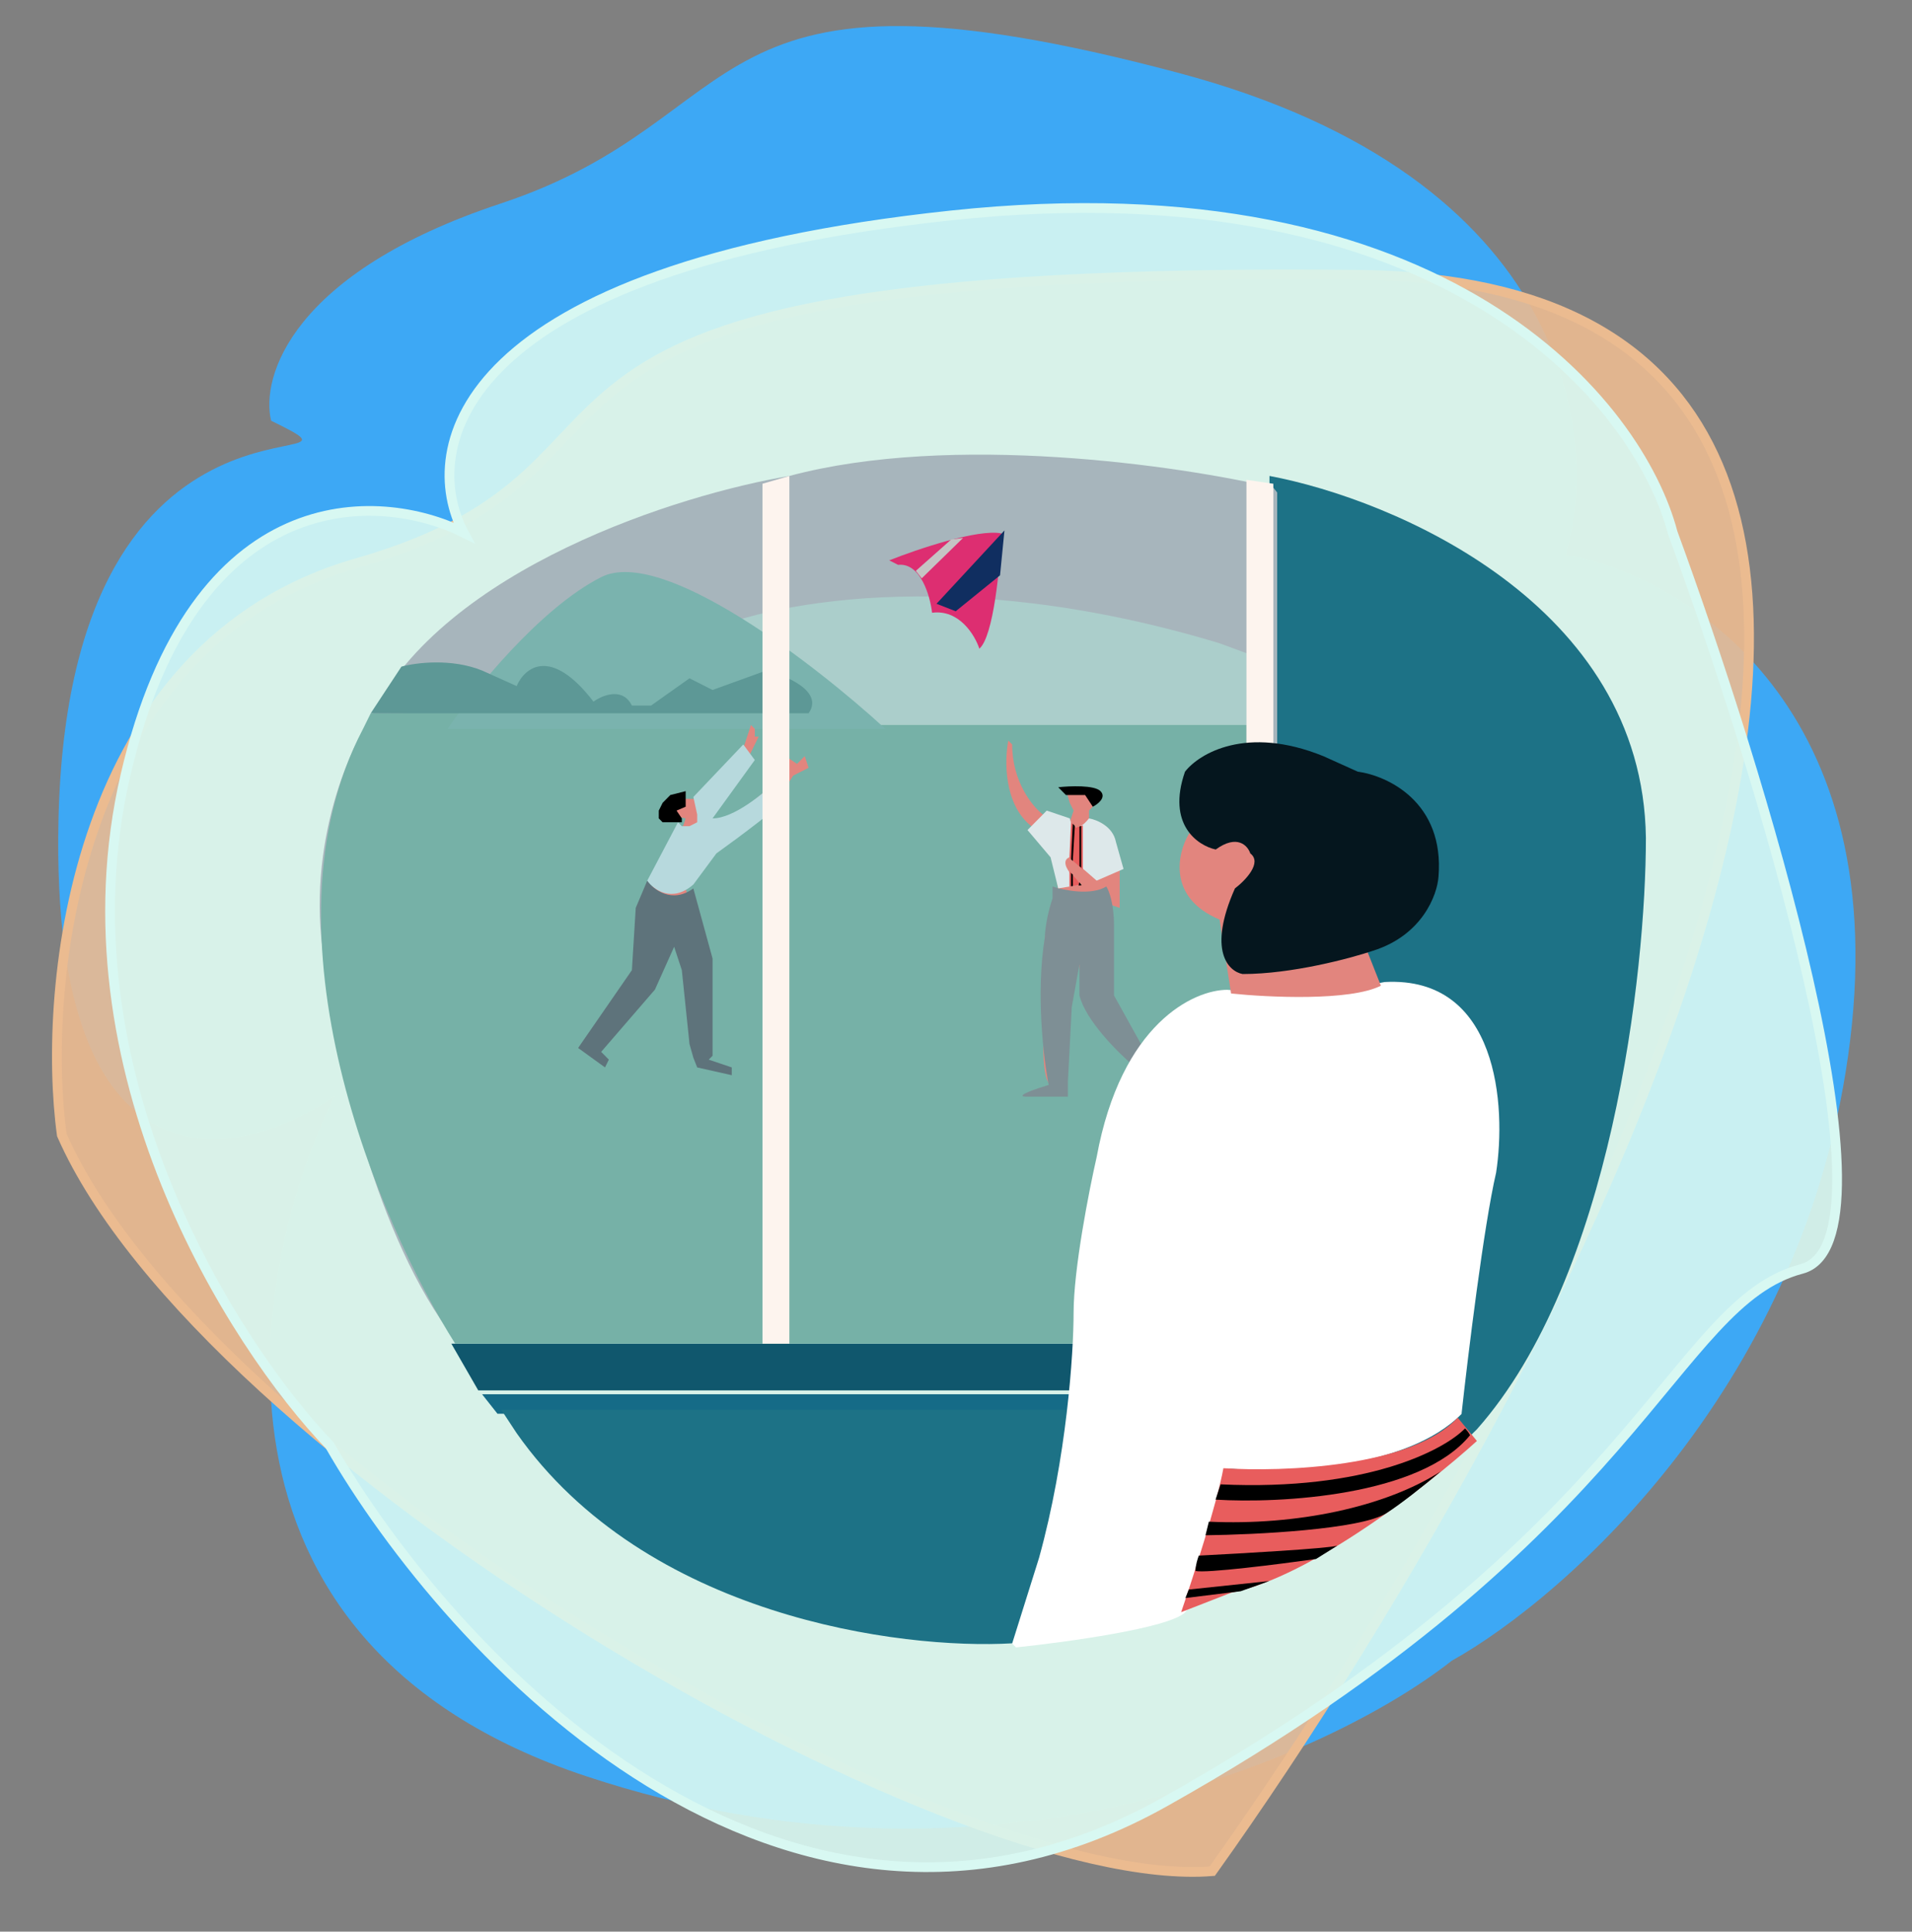 <svg width="196" height="198" viewBox="0 0 196 198" fill="none" xmlns="http://www.w3.org/2000/svg">
<rect x="0" y="0" width="196" height="198" fill="#808080" stroke="none"/>
<mask id="mask0_695_7045" style="mask-type:alpha" maskUnits="userSpaceOnUse" x="0" y="0" width="196" height="198">
<ellipse cx="98" cy="98.77" rx="97.5" ry="98.77" fill="#FAE5E5"/>
</mask>
<g mask="url(#mask0_695_7045)">
<path d="M51.31 20.868C29.888 27.962 26.706 38.662 27.793 43.126C41.354 49.733 7.023 35.474 5.993 84.164C5.169 123.115 24.532 119.174 34.316 112.334C25.619 129.839 18.593 168.292 60.065 182.064C101.536 195.837 136.508 179.92 148.81 170.24C160.654 163.632 185.407 141.652 189.664 106.596C193.921 71.539 171.984 58.834 160.483 56.863C164.03 44.865 161.066 18.19 120.83 7.478C70.535 -5.912 78.088 11.999 51.31 20.868Z" fill="#3DA8F5"/>
<path d="M36.547 57.732C7.434 66.079 4.276 101.321 6.336 116.333C20.755 149.164 96.97 194.005 124.263 191.802C162.199 138.649 218.33 29.006 139.368 28.171C40.667 27.127 72.938 47.299 36.547 57.732Z" fill="#EBBB90" fill-opacity="0.9" stroke="#EBBB90"/>
<path d="M97.485 22.084C46.538 27.509 42.956 46.023 47.533 54.602C38.893 50.312 19.863 49.281 12.859 79.468C5.855 109.656 23.902 137.837 33.801 148.155C46.046 169.486 80.319 206.652 119.457 184.672C168.378 157.197 171.468 133.548 184.686 130.07C195.26 127.288 180.28 78.599 171.468 54.602C168.035 41.502 148.432 16.659 97.485 22.084Z" fill="#D8F8F2" fill-opacity="0.9" stroke="#D8F8F2"/>
<path d="M119.899 137.734H46.27L49.026 142.521H119.899V137.734Z" fill="#10576D"/>
<path d="M132.892 142.92H49.42L50.995 144.914H132.892V142.92Z" fill="#156B87"/>
<path d="M130.136 144.515H51.388L52.963 146.908C66.193 165.735 92.337 169.112 103.755 168.447C126.12 166.852 144.835 153.157 151.398 146.509C165.257 130.874 168.722 99.576 168.722 85.882C168.407 61.95 142.867 51.181 130.136 48.787V144.515Z" fill="#1D7286"/>
<path d="M80.919 48.788C97.614 44.32 120.949 47.724 130.53 49.984L130.924 50.483V137.336H46.664C38.474 126.806 34.589 108.485 33.671 100.64C30.836 88.515 35.377 77.506 38.002 73.517C45.562 58.201 69.763 50.649 80.919 48.788Z" fill="#A7B5BC"/>
<path d="M127.774 74.316C125.569 72.401 67.007 72.72 38.002 73.119L37.214 74.715C26.19 95.775 38.92 125.503 46.664 137.735H127.774V74.316Z" fill="#76B1A7"/>
<path d="M129.349 74.315V67.534L125.017 65.939C97.613 57.642 77.9 61.95 71.469 65.141L62.807 74.315H129.349Z" fill="#ABCECB"/>
<path d="M90.762 74.714H45.876C48.501 70.859 55.326 62.35 61.626 59.159C67.926 55.968 83.675 68.2 90.762 74.714Z" fill="#7AB3AE"/>
<path d="M41.151 68.332L38.001 73.118H82.887C84.462 70.885 80.656 69.263 78.556 68.731L73.044 70.725L70.682 69.529L66.744 72.321H64.775C63.831 70.406 61.757 71.257 60.838 71.922C56.428 66.178 53.751 68.465 52.963 70.326L49.42 68.731C46.27 67.455 42.595 67.933 41.151 68.332Z" fill="#5D9896"/>
<path d="M102.665 54.679C100.242 54.188 93.983 56.315 91.156 57.44L92.064 57.9C94.366 57.655 95.346 61.071 95.547 62.809C98.334 62.441 99.939 65.111 100.393 66.491C101.847 65.264 102.514 58.105 102.665 54.679Z" fill="#DD2E71"/>
<path d="M102.968 54.372L96.002 61.889L97.971 62.656L102.514 58.974L102.968 54.372Z" fill="#102E60"/>
<path d="M94.488 59.281L98.728 55.139L97.517 55.293L93.882 58.514L94.488 59.281Z" fill="#C4C4C4"/>
<path d="M60.051 107.421L61.626 108.618L61.232 107.022L62.807 105.427L65.957 101.438L68.713 96.253L69.501 96.652L70.682 99.843L71.076 107.022L71.863 109.017L73.438 109.415L72.257 108.618L72.651 107.82V107.022L72.257 98.646L70.288 91.068L72.651 87.079L74.619 86.281L81.707 78.703L74.226 84.686H72.257V83.888L76.588 77.905L76.982 75.911L76.194 77.107L71.469 81.894H69.501L68.32 83.489L70.288 83.888L69.894 85.085L66.745 91.068L64.776 100.242L60.051 107.421Z" fill="#E2857E"/>
<path d="M71.076 91.068C68.871 92.663 67.007 91.201 66.351 90.27L65.17 93.062L64.776 99.444L59.264 107.421L62.02 109.416L62.413 108.618L61.626 107.82L67.138 101.438L69.107 97.051L69.894 99.444L70.682 107.022L71.076 108.418L71.469 109.416L75.013 110.213V109.416L72.651 108.618L73.044 108.219V98.247L71.076 91.068Z" fill="#5E737B"/>
<path d="M76.982 74.315L75.8 77.905L73.832 79.501L69.107 85.882L70.682 86.68L73.044 86.281L80.525 80.697L81.313 79.501L82.888 78.703L82.494 77.506L81.706 78.304L80.525 77.506V78.304L80.132 79.501L78.95 80.697L75.013 83.888L72.65 84.686V83.489L75.8 79.501L77.769 75.512H77.375V74.714L76.982 74.315Z" fill="#E2857E"/>
<path d="M71.076 90.669C68.871 92.583 67.007 91.201 66.351 90.27L69.501 84.287L69.894 84.686H70.682L71.469 84.287V83.489L71.076 81.694L76.194 76.31L77.375 77.905L73.044 83.888C75.249 83.888 78.425 81.229 79.738 79.899L80.919 81.495C80.289 82.452 75.669 85.882 73.438 87.478L71.076 90.669Z" fill="#B7D9DD"/>
<path d="M67.926 84.287H69.894V83.888L69.353 83.09L70.288 82.691V81.096L68.713 81.495L67.926 82.293L67.532 83.09V83.888L67.926 84.287Z" fill="black"/>
<path d="M105.725 84.686C102.89 82.452 102.968 77.905 103.362 75.911L103.756 76.309C103.756 80.139 105.856 82.691 106.906 83.489L109.662 84.287L110.056 83.09L109.662 82.293L109.268 80.946L112.024 81.096L112.418 82.293L111.631 83.09V84.287C113.521 84.606 114.518 87.611 114.781 89.073V93.062L112.418 92.264L113.599 102.635L117.93 108.618L115.568 111.011L116.749 109.016L116.355 108.618L115.568 108.219C113.678 106.623 111.729 103.299 110.991 101.837L110.449 97.449H109.662L109.268 101.837C108.323 102.794 108.612 108.883 108.874 111.808H105.725L107.693 111.41L107.3 110.612C106.67 108.697 107.037 103.964 107.3 101.837C106.355 97.05 107.693 92.929 108.481 91.466L108.087 87.478L105.725 84.686Z" fill="#E2857E"/>
<path d="M113.41 90.869C111.835 91.827 109.079 91.268 107.898 90.869V92.066C107.268 93.98 107.111 95.523 107.111 96.055C106.166 101.798 106.979 108.552 107.504 111.211C104.354 112.169 104.617 112.408 105.142 112.408H109.473V110.813L109.867 103.234L110.654 98.847V102.038C111.284 104.59 114.592 107.888 116.166 109.217C114.592 111.451 114.985 112.009 115.379 112.009L118.529 109.217L117.741 108.419L114.198 102.038V94.858C114.198 92.624 113.673 91.268 113.41 90.869Z" fill="#7E8F95"/>
<path d="M107.694 87.876L108.481 91.067L110.844 90.668C108.639 88.754 109.137 88.009 109.662 87.876L112.419 90.27L115.175 89.073L114.387 86.281C114.072 84.686 112.419 84.021 111.631 83.888C110.371 85.483 109.794 84.553 109.662 83.888L107.3 83.09L105.331 85.084L107.694 87.876Z" fill="#DDE8EA"/>
<path d="M109.799 84.261C109.913 84.435 110.177 84.783 110.314 84.783C110.451 84.783 110.829 84.667 111.001 84.609V89.13L109.627 87.913L109.799 84.261Z" fill="#E85D5D"/>
<path d="M109.627 89.304V90.869L110.829 90.695L109.627 89.304Z" fill="#E85D5D"/>
<path d="M109.971 84.435L109.799 88.087L109.971 88.261L110.184 84.668L109.971 84.435Z" fill="black"/>
<path d="M110.657 84.719V88.783L110.829 88.957V84.668L110.657 84.719Z" fill="black"/>
<path d="M109.799 89.478V90.846L109.981 90.823L109.971 89.652L109.799 89.478Z" fill="black"/>
<path d="M110.797 90.623L110.877 90.739L110.581 90.777L110.624 90.439L110.797 90.623Z" fill="black"/>
<path d="M112.812 81.096C112.182 80.458 109.662 80.564 108.481 80.697L109.269 81.495L111.237 81.495L112.025 82.692C112.55 82.426 113.442 81.734 112.812 81.096Z" fill="black"/>
<path d="M130.53 49.586L127.774 49.187V101.039H130.53V49.586Z" fill="#FDF4EE"/>
<path d="M80.919 137.735H78.163V49.585L80.919 48.788L80.919 137.735Z" fill="#FDF4EE"/>
<path d="M121.474 165.278C119.899 166.874 109.268 168.336 104.149 168.868L103.756 168.469L106.512 159.694C109.347 149.483 110.055 138.687 110.055 134.566C110.055 130.098 111.63 122.068 112.418 118.611C114.938 104.89 122.392 101.46 125.805 101.46C132.42 102.098 139.323 101.194 141.948 100.662C153.603 100.024 154.416 113.426 153.366 120.206C152.106 125.631 150.479 138.953 149.823 144.936C144.153 150.68 131.448 151.052 125.805 150.52C125.411 154.509 123.442 163.284 121.474 165.278Z" fill="white"/>
<path d="M141.555 101.039C138.405 102.635 130.005 102.236 126.199 101.837L125.018 94.258C119.663 92.025 120.687 87.478 121.868 85.484C128.168 79.102 133.155 83.356 134.861 86.281L139.192 95.056L141.555 101.039Z" fill="#E2857E"/>
<path d="M147.461 89.871C148.091 82.213 142.211 79.501 139.192 79.102L135.649 77.506C127.774 74.315 122.918 77.24 121.474 79.102C119.584 84.526 122.786 86.68 124.624 87.079C126.829 85.484 127.905 86.68 128.168 87.478C129.427 88.435 127.643 90.27 126.593 91.068C123.758 97.45 125.936 99.577 127.38 99.843C132.42 99.843 138.405 98.247 140.767 97.45C145.807 95.854 147.329 91.733 147.461 89.871Z" fill="#05161E"/>
<path d="M125.411 150.498C124.781 154.008 122.261 161.799 121.08 165.256L126.199 163.262C134.388 161.666 146.41 152.227 151.398 147.706L149.429 145.313C144.704 150.418 131.448 150.897 125.411 150.498Z" fill="#E85D5D"/>
<path d="M150.183 146.416C148.066 148.618 140.09 152.85 125.122 152.154L124.607 153.719C131.187 154.125 145.617 153.371 150.698 147.111C150.561 146.833 150.298 146.532 150.183 146.416Z" fill="black"/>
<path d="M147.69 150.827C141.993 154.485 132.913 156.394 123.92 155.98L123.577 157.371C128.669 157.313 139.507 156.78 142.116 155.11C143.6 154.161 145.746 152.454 147.69 150.827Z" fill="black"/>
<path d="M137.083 158.438C136.211 158.722 127.34 159.232 122.89 159.458C122.776 159.747 122.547 160.466 122.547 161.023C123.508 161.301 131.187 160.327 134.906 159.805C135.587 159.374 136.718 158.661 137.083 158.438Z" fill="black"/>
<path d="M121.86 162.935L130.1 162.066L127.182 163.109L121.517 163.805L121.86 162.935Z" fill="black"/>
</g>
</svg>
